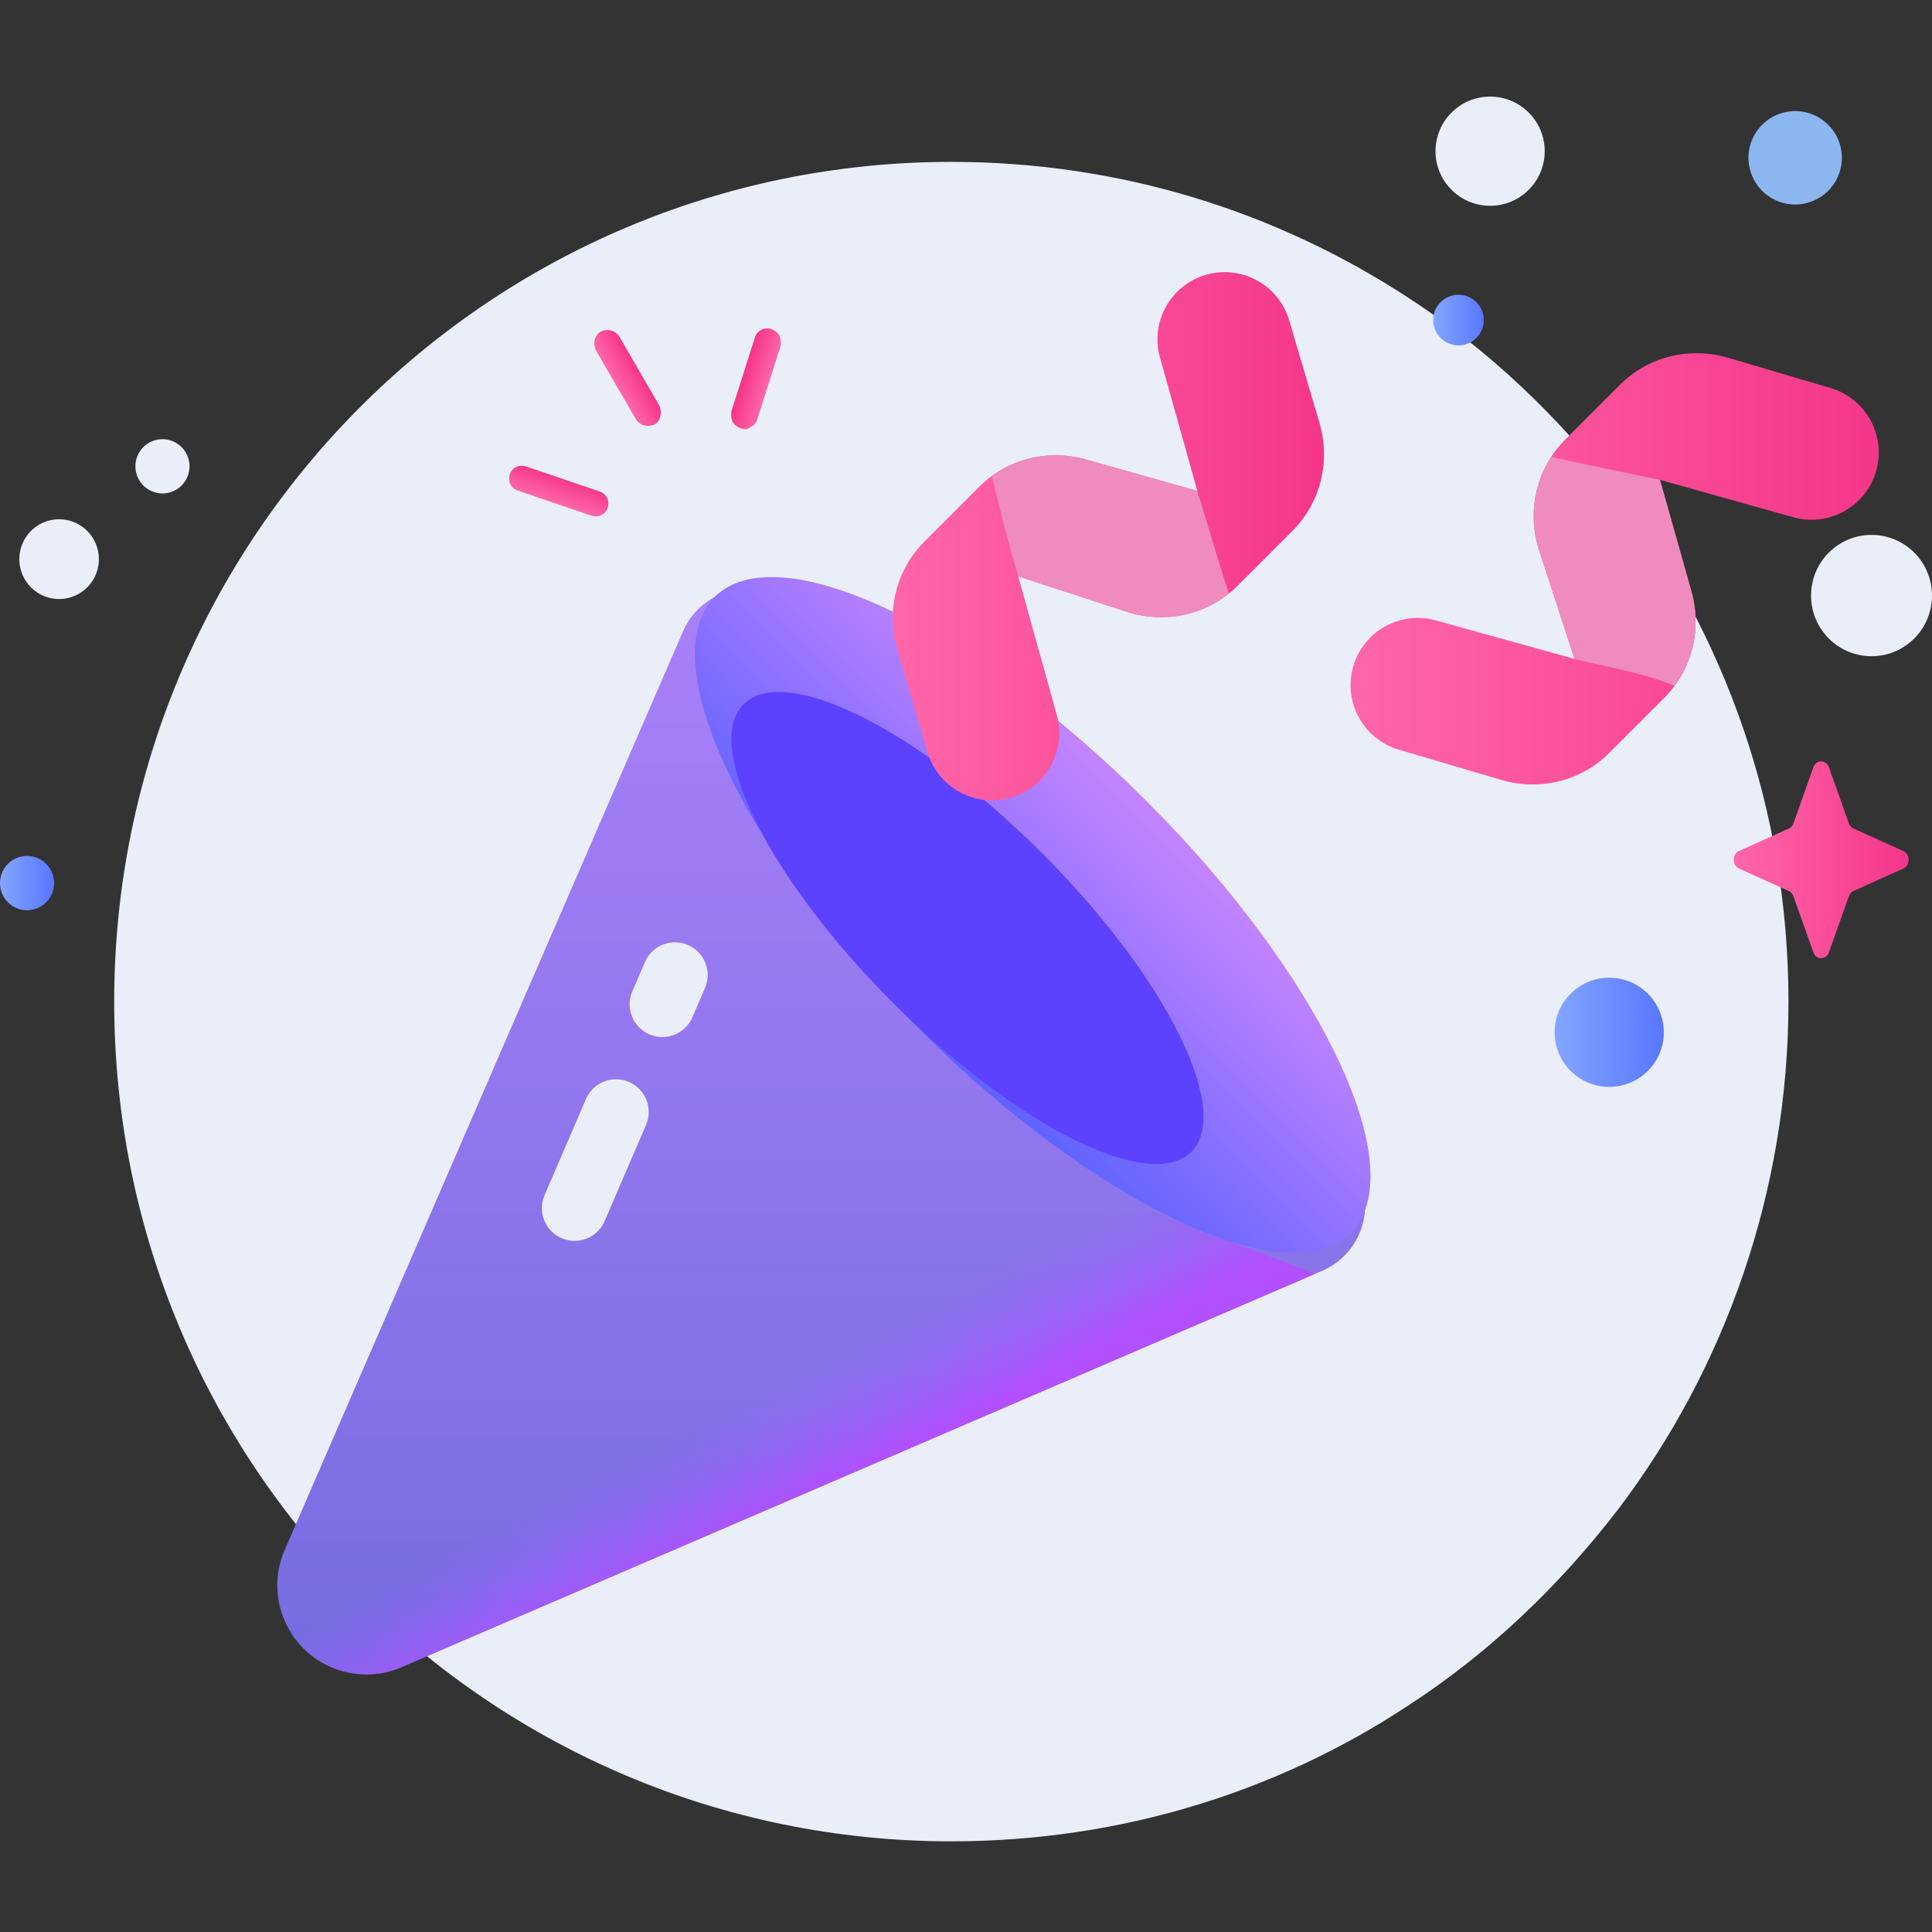 <svg width="120" height="120" viewBox="0 0 120 120" fill="none" xmlns="http://www.w3.org/2000/svg">
<rect x="0" y="0" width="120" height="120" fill="#333333" stroke="none"/>
<g clip-path="url(#clip0_3086_29712)">
<path d="M111.084 62.212C111.084 74.012 107.129 85.019 100.507 93.744C96.849 98.504 92.5 102.669 87.458 105.94C79.353 111.295 69.566 114.369 59.088 114.369C30.422 114.369 7.093 91.067 7.093 62.212C7.093 33.456 30.323 10.055 59.088 10.055C69.566 10.055 79.254 13.129 87.458 18.483C92.5 21.755 96.849 25.92 100.507 30.68C107.129 39.406 111.084 50.313 111.084 62.212Z" fill="#EAEEF9"/>
<path d="M40.664 26.355C40.288 26.541 39.788 26.475 39.51 26.066L37.01 21.757C36.825 21.38 36.891 20.879 37.3 20.599C37.676 20.413 38.176 20.479 38.455 20.888L40.955 25.197C41.139 25.574 41.041 26.169 40.664 26.355Z" fill="url(#paint0_linear_3086_29712)"/>
<path d="M37.526 31.882C37.368 32.038 37.024 32.13 36.743 32.034L32.158 30.472C31.69 30.312 31.538 29.841 31.666 29.466C31.825 28.996 32.296 28.842 32.67 28.97L37.255 30.532C37.722 30.692 37.875 31.163 37.747 31.538C37.715 31.632 37.683 31.726 37.526 31.882Z" fill="url(#paint1_linear_3086_29712)"/>
<path d="M46.416 26.637C46.29 26.699 46.103 26.635 46.009 26.603C45.542 26.444 45.357 26.067 45.423 25.565L46.897 20.934C47.025 20.559 47.434 20.279 47.901 20.439C48.369 20.598 48.554 20.975 48.488 21.477L47.014 26.108C46.918 26.389 46.667 26.513 46.416 26.637Z" fill="url(#paint2_linear_3086_29712)"/>
<path d="M4.435 37.087C5.733 36.664 6.443 35.265 6.021 33.963C5.599 32.661 4.205 31.949 2.907 32.372C1.609 32.795 0.899 34.194 1.321 35.496C1.743 36.798 3.137 37.51 4.435 37.087Z" fill="#EAEEF9"/>
<path d="M10.61 30.567C11.493 30.279 11.976 29.328 11.689 28.442C11.402 27.557 10.454 27.073 9.571 27.36C8.688 27.648 8.206 28.599 8.492 29.485C8.779 30.37 9.727 30.854 10.61 30.567Z" fill="#EAEEF9"/>
<path d="M1.68 56.535C2.609 56.535 3.361 55.781 3.361 54.85C3.361 53.919 2.609 53.164 1.68 53.164C0.752 53.164 0 53.919 0 54.85C0 55.781 0.752 56.535 1.68 56.535Z" fill="url(#paint3_linear_3086_29712)"/>
<path d="M118.778 39.772C120.309 38.368 120.416 35.985 119.017 34.449C117.618 32.913 115.242 32.805 113.71 34.209C112.179 35.613 112.071 37.996 113.47 39.533C114.871 41.069 117.247 41.176 118.778 39.772Z" fill="#EAEEF9"/>
<path d="M18.845 102.382C20.486 104.023 22.977 104.465 25.083 103.488L82.224 78.887C85.021 77.59 85.675 73.906 83.495 71.726L49.624 37.855C47.444 35.675 43.76 36.328 42.463 39.126L17.738 96.144C16.762 98.249 17.204 100.741 18.845 102.382Z" fill="url(#paint4_linear_3086_29712)"/>
<path d="M66.445 73.498L24.441 91.582C22.956 92.27 21.212 91.997 20.008 90.909L17.738 96.144C16.762 98.249 17.204 100.741 18.845 102.382C20.486 104.023 22.977 104.465 25.083 103.488L81.676 79.123C80.373 78.6 66.657 73.399 66.445 73.498Z" fill="url(#paint5_linear_3086_29712)"/>
<path d="M83.891 76.574C87.796 72.669 82.119 60.662 71.211 49.754C60.304 38.847 48.297 33.17 44.392 37.075C40.487 40.979 46.164 52.987 57.072 63.894C67.979 74.801 79.987 80.478 83.891 76.574Z" fill="url(#paint6_linear_3086_29712)"/>
<path d="M73.995 71.542C76.557 68.98 72.408 60.679 64.729 53C57.05 45.321 48.748 41.172 46.187 43.733C43.626 46.295 47.774 54.596 55.453 62.275C63.133 69.954 71.434 74.103 73.995 71.542Z" fill="#5C42FF"/>
<path d="M58.661 48.485C58.184 48.008 57.816 47.409 57.612 46.717L55.734 40.359C55.024 37.959 55.664 35.386 57.404 33.647L60.818 30.233C62.558 28.493 65.13 27.853 67.531 28.562L74.37 30.492L72.063 22.263C71.41 20.051 72.673 17.728 74.885 17.075C77.097 16.421 79.42 17.684 80.074 19.897L81.952 26.254C82.662 28.655 82.022 31.227 80.282 32.967L76.868 36.381C75.128 38.12 72.556 38.761 70.155 38.051L63.246 35.798L65.623 44.35C66.276 46.562 65.013 48.885 62.801 49.539C61.28 49.988 59.708 49.532 58.661 48.485Z" fill="url(#paint7_linear_3086_29712)"/>
<path d="M74.37 30.496L67.531 28.566C65.468 27.956 63.278 28.344 61.599 29.569C62.069 31.449 62.667 33.95 63.246 35.801L70.155 38.054C72.316 38.693 74.616 38.237 76.323 36.871C75.719 34.979 74.945 32.397 74.37 30.496Z" fill="#EF8BBD"/>
<path d="M85.111 45.514C85.587 45.99 86.187 46.358 86.879 46.562L93.236 48.441C95.636 49.15 98.209 48.51 99.949 46.77L103.363 43.356C105.103 41.616 105.743 39.044 105.033 36.643L103.103 29.804L111.332 32.111C113.544 32.764 115.867 31.501 116.521 29.289C117.175 27.077 115.911 24.754 113.699 24.1L107.342 22.222C104.941 21.512 102.368 22.153 100.629 23.892L97.215 27.306C95.475 29.046 94.835 31.618 95.544 34.019L97.797 40.928L89.245 38.551C87.033 37.898 84.71 39.161 84.057 41.373C83.607 42.894 84.064 44.467 85.111 45.514Z" fill="url(#paint8_linear_3086_29712)"/>
<path d="M105.033 36.644L103.103 29.806C101.113 29.377 98.33 28.828 96.344 28.383C95.281 30.019 94.969 32.076 95.544 34.021L97.797 40.929C99.856 41.438 102.036 41.788 104.014 42.598C105.252 40.916 105.645 38.717 105.033 36.644Z" fill="#EF8BBD"/>
<path d="M94.952 11.789C93.628 13.113 91.481 13.113 90.156 11.789C88.832 10.465 88.832 8.317 90.156 6.993C91.481 5.669 93.628 5.669 94.952 6.993C96.276 8.318 96.276 10.465 94.952 11.789Z" fill="#EAEEF9"/>
<path d="M99.952 67.509C101.825 67.509 103.343 65.991 103.343 64.118C103.343 62.245 101.825 60.727 99.952 60.727C98.079 60.727 96.561 62.245 96.561 64.118C96.561 65.991 98.079 67.509 99.952 67.509Z" fill="url(#paint9_linear_3086_29712)"/>
<path d="M35.688 77.073C35.42 77.073 35.148 77.019 34.886 76.907C33.856 76.463 33.38 75.269 33.824 74.238L36.396 68.264C36.84 67.234 38.035 66.757 39.065 67.202C40.095 67.645 40.571 68.84 40.127 69.87L37.555 75.844C37.224 76.613 36.475 77.073 35.688 77.073Z" fill="#EAEEF9"/>
<path d="M41.139 64.412C40.871 64.412 40.599 64.359 40.337 64.246C39.306 63.802 38.831 62.608 39.275 61.577L40.059 59.756C40.502 58.726 41.697 58.249 42.727 58.694C43.758 59.137 44.233 60.332 43.79 61.363L43.006 63.184C42.675 63.952 41.926 64.412 41.139 64.412Z" fill="#EAEEF9"/>
<path d="M113.599 47.658L114.837 51.138C114.89 51.287 114.995 51.405 115.127 51.464L118.219 52.857C118.656 53.054 118.656 53.75 118.219 53.947L115.127 55.34C114.995 55.4 114.89 55.517 114.837 55.667L113.599 59.147C113.424 59.638 112.806 59.638 112.631 59.147L111.394 55.667C111.341 55.517 111.236 55.4 111.103 55.34L108.012 53.947C107.575 53.75 107.575 53.054 108.012 52.857L111.103 51.464C111.236 51.405 111.341 51.287 111.394 51.138L112.631 47.658C112.806 47.166 113.424 47.166 113.599 47.658Z" fill="url(#paint10_linear_3086_29712)"/>
<path d="M90.588 21.451C91.456 21.451 92.159 20.748 92.159 19.88C92.159 19.012 91.456 18.309 90.588 18.309C89.72 18.309 89.017 19.012 89.017 19.88C89.017 20.748 89.72 21.451 90.588 21.451Z" fill="url(#paint11_linear_3086_29712)"/>
<path d="M114.381 10.155C114.577 8.565 113.446 7.116 111.855 6.921C110.264 6.726 108.815 7.857 108.62 9.448C108.425 11.039 109.556 12.487 111.147 12.682C112.738 12.877 114.186 11.746 114.381 10.155Z" fill="#8BB6EF"/>
</g>
<defs>
<linearGradient id="paint0_linear_3086_29712" x1="38.26" y1="23.851" x2="39.681" y2="23.042" gradientUnits="userSpaceOnUse">
<stop stop-color="#FF66A9"/>
<stop offset="1" stop-color="#F53689"/>
</linearGradient>
<linearGradient id="paint1_linear_3086_29712" x1="34.49" y1="31.216" x2="35.009" y2="29.662" gradientUnits="userSpaceOnUse">
<stop stop-color="#FF66A9"/>
<stop offset="1" stop-color="#F53689"/>
</linearGradient>
<linearGradient id="paint2_linear_3086_29712" x1="47.782" y1="23.759" x2="46.221" y2="23.28" gradientUnits="userSpaceOnUse">
<stop stop-color="#FF66A9"/>
<stop offset="1" stop-color="#F53689"/>
</linearGradient>
<linearGradient id="paint3_linear_3086_29712" x1="0" y1="54.809" x2="3.267" y2="54.809" gradientUnits="userSpaceOnUse">
<stop stop-color="#83A6FF"/>
<stop offset="1" stop-color="#5A78FF"/>
</linearGradient>
<linearGradient id="paint4_linear_3086_29712" x1="51.01" y1="36.555" x2="51.01" y2="104.002" gradientUnits="userSpaceOnUse">
<stop stop-color="#AA80F9"/>
<stop offset="1" stop-color="#756CE0"/>
</linearGradient>
<linearGradient id="paint5_linear_3086_29712" x1="53.144" y1="91.551" x2="49.803" y2="85.125" gradientUnits="userSpaceOnUse">
<stop stop-color="#B24FFF"/>
<stop offset="1" stop-color="#9665FF" stop-opacity="0"/>
</linearGradient>
<linearGradient id="paint6_linear_3086_29712" x1="70.593" y1="50.336" x2="56.596" y2="64.334" gradientUnits="userSpaceOnUse">
<stop stop-color="#C183FF"/>
<stop offset="1" stop-color="#5A61FF"/>
</linearGradient>
<linearGradient id="paint7_linear_3086_29712" x1="55.451" y1="33.294" x2="82.235" y2="33.294" gradientUnits="userSpaceOnUse">
<stop stop-color="#FF66A9"/>
<stop offset="1" stop-color="#F53689"/>
</linearGradient>
<linearGradient id="paint8_linear_3086_29712" x1="83.886" y1="35.321" x2="116.692" y2="35.321" gradientUnits="userSpaceOnUse">
<stop stop-color="#FF66A9"/>
<stop offset="1" stop-color="#F53689"/>
</linearGradient>
<linearGradient id="paint9_linear_3086_29712" x1="96.561" y1="64.036" x2="103.154" y2="64.036" gradientUnits="userSpaceOnUse">
<stop stop-color="#83A6FF"/>
<stop offset="1" stop-color="#5A78FF"/>
</linearGradient>
<linearGradient id="paint10_linear_3086_29712" x1="107.754" y1="53.351" x2="118.566" y2="53.351" gradientUnits="userSpaceOnUse">
<stop stop-color="#FF66A9"/>
<stop offset="1" stop-color="#F53689"/>
</linearGradient>
<linearGradient id="paint11_linear_3086_29712" x1="89.017" y1="19.842" x2="92.072" y2="19.842" gradientUnits="userSpaceOnUse">
<stop stop-color="#83A6FF"/>
<stop offset="1" stop-color="#5A78FF"/>
</linearGradient>
<clipPath id="clip0_3086_29712">
<rect width="120" height="120" fill="white"/>
</clipPath>
</defs>
</svg>
